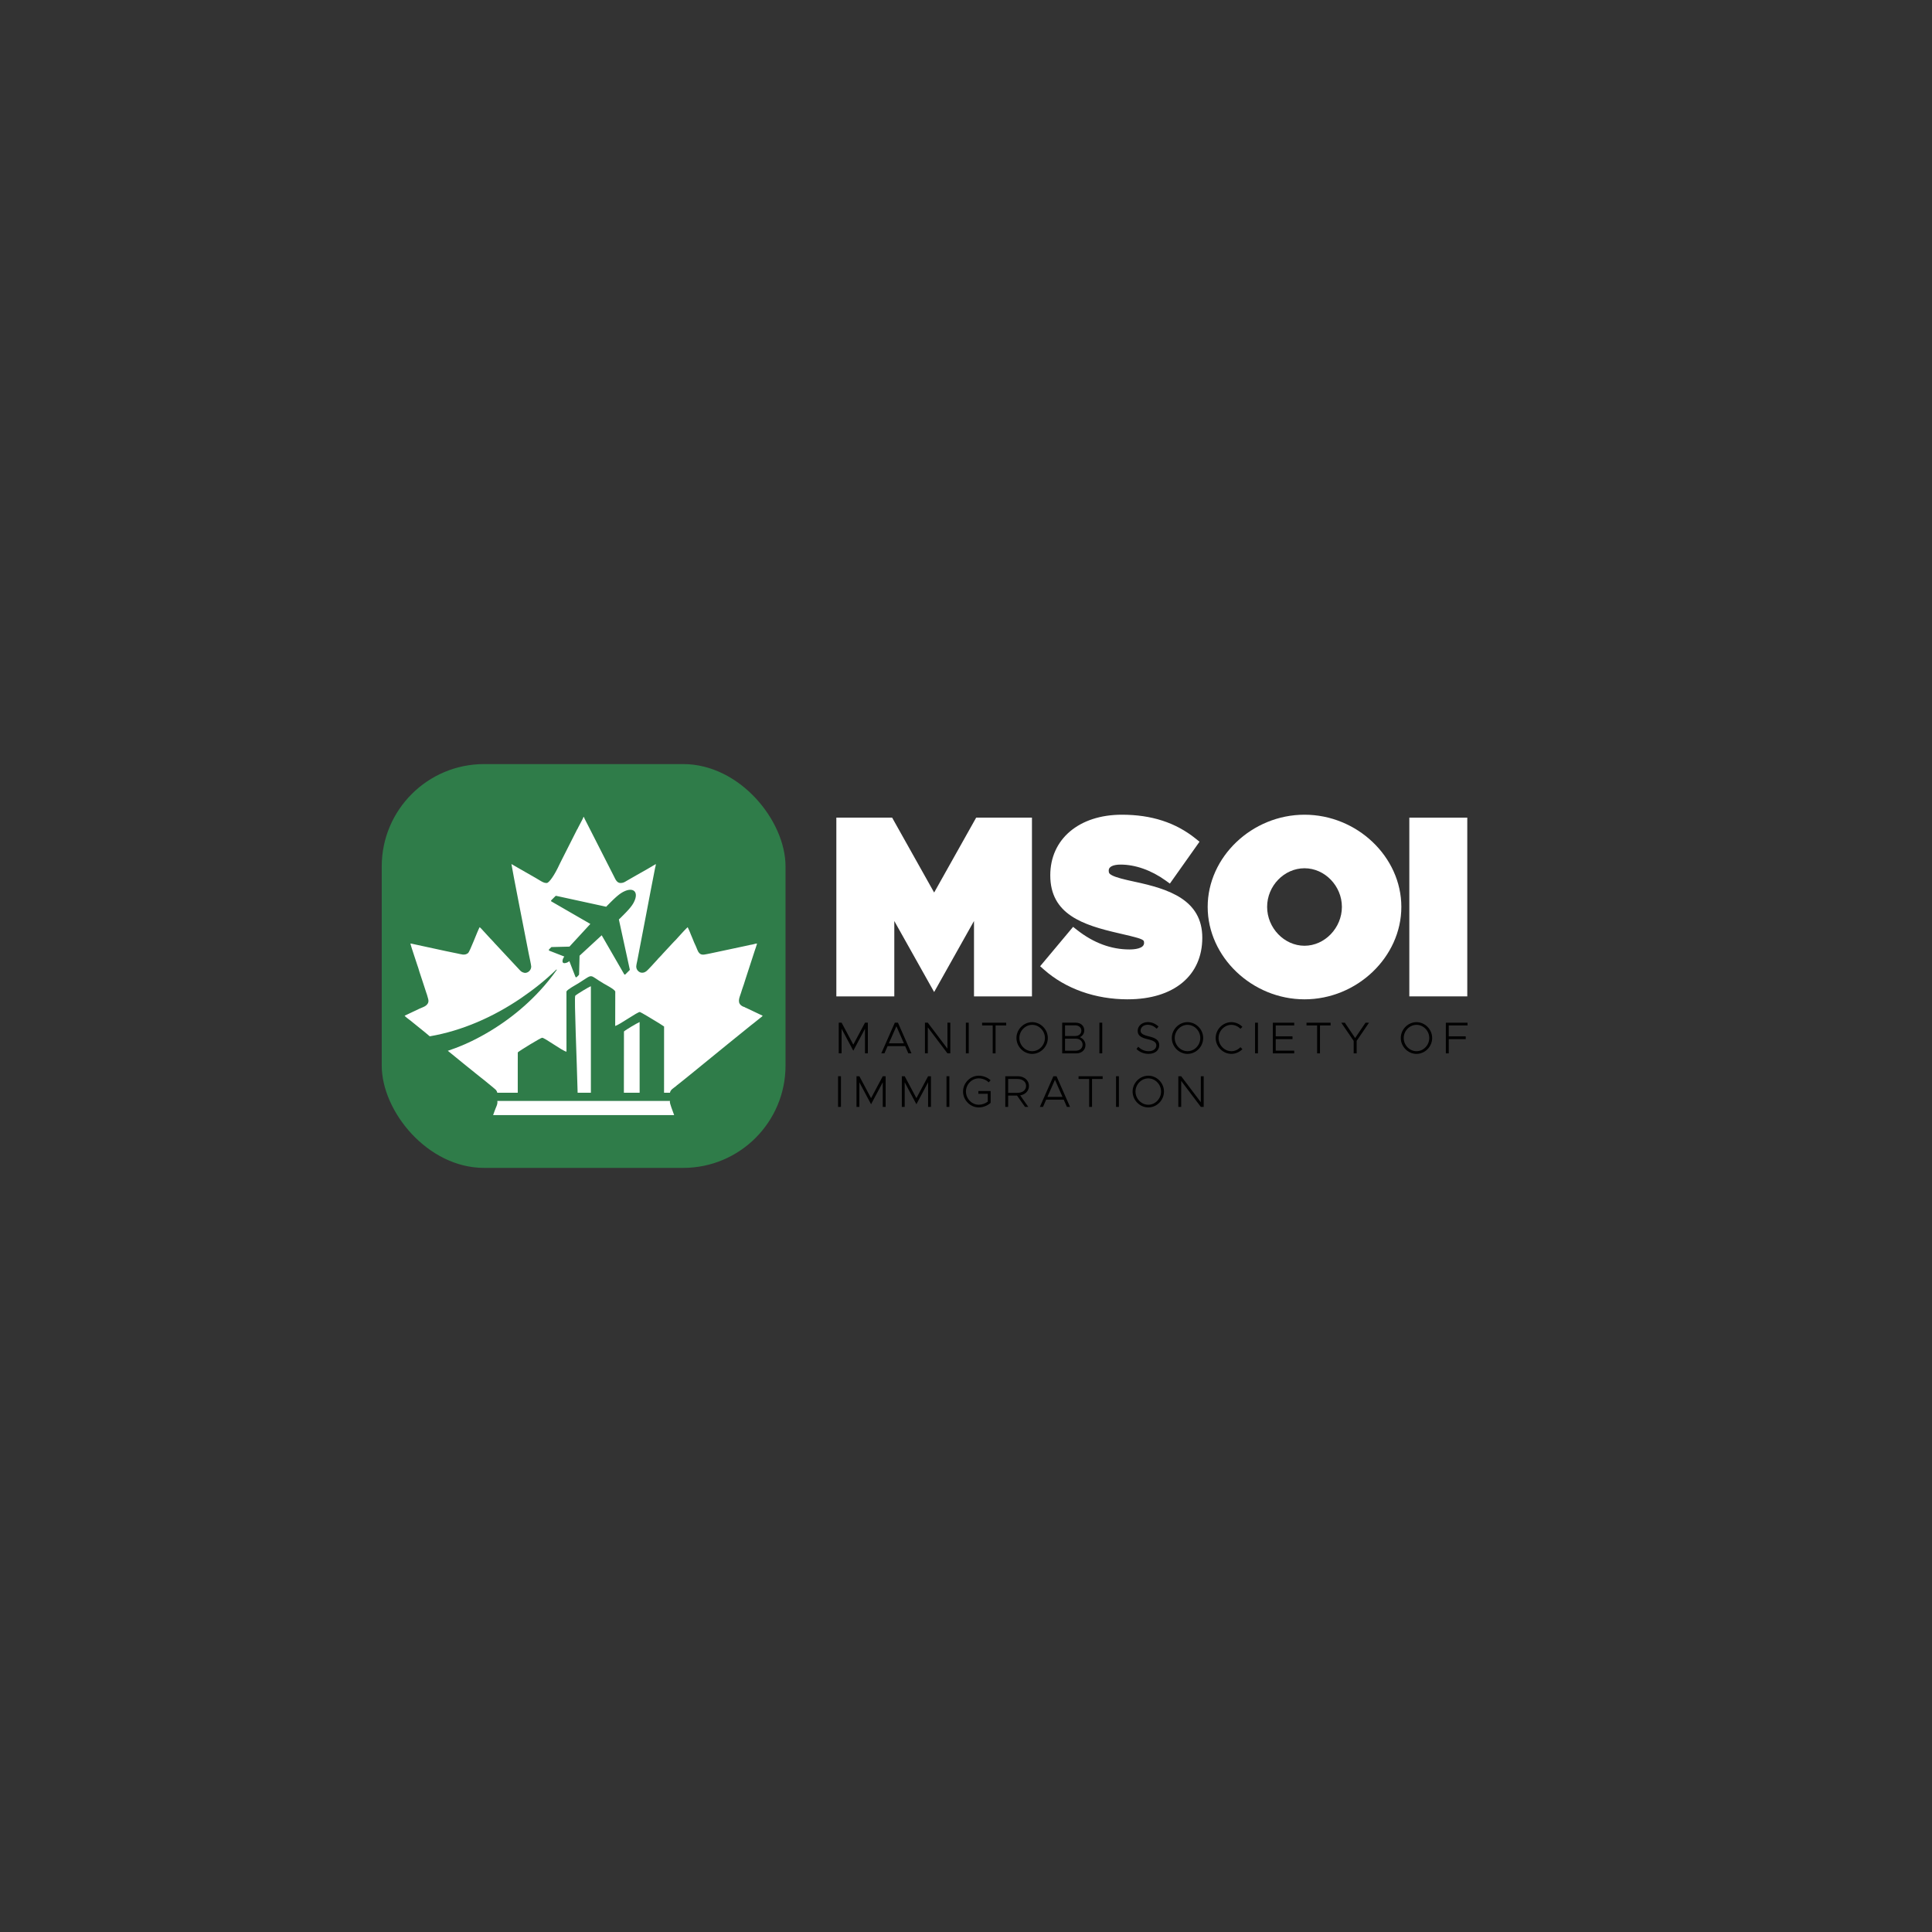 <?xml version="1.0" encoding="UTF-8"?>
<svg id="Layer_1" data-name="Layer 1" xmlns="http://www.w3.org/2000/svg" viewBox="0 0 1080 1080">
  <rect x="0" y="0" width="1080" height="1080" fill="#333333" stroke="none"/>
  <defs>
    <style>
      .cls-1 {
        fill: #2f7c49;
      }

      .cls-1, .cls-2, .cls-3, .cls-4, .cls-5 {
        stroke-width: 0px;
      }

      .cls-3, .cls-4 {
        fill: #fff;
      }

      .cls-4 {
        fill-rule: evenodd;
      }

      .cls-5 {
        fill: #fff;
      }
    </style>
  </defs>
  <path class="cls-4" d="M294.27,589.86c1.15-.95,7.2-4.85,8.76-5.26v25.07h-8.68c0-3.15-.02-6.4-.05-9.58-.02-3.58-.05-7.07-.04-10.23Z"/>
  <g>
    <rect class="cls-1" x="213.39" y="427.13" width="225.73" height="225.73" rx="57.21" ry="57.21"/>
    <path class="cls-3" d="M376.84,623.34h-101.18l.93-2.58c.64-1.84,1.76-3.57,1.42-5.32h96.51c-.04.2-.05.4-.05.62,0,.93,1.44,4.74,2.38,7.27Z"/>
    <path class="cls-4" d="M330.31,551.33v59.53s-7.41,0-7.41,0c-.44-18.35-1.98-52.83-1.34-54.24.86-.85,7.56-4.92,8.75-5.3Z"/>
    <path class="cls-4" d="M357.56,599.51v11.35s-8.8,0-8.8,0v-3.75s.04-30.51.04-30.51c1.24-1.1,7.11-4.54,8.75-5.28v28.2Z"/>
    <path class="cls-4" d="M417.22,563.47c-.37-.09-.65-.28-.92-.46-.37-.1-.65-.19-1.02-.37-3.5-1.75-2.03-4.7-1.1-7.47.18-.73.46-1.29.64-2.03.65-1.93,1.38-3.87,1.94-5.89l5.16-15.86c.37-1.19,1.01-2.76,1.29-3.96-.65,0-1.29.19-1.84.37-.65.18-1.2.28-1.85.37-1.2.28-2.58.55-3.78.83l-18.61,3.96c-.56.09-1.29.28-1.85.37-2.3.46-4.14.92-5.43-2.3-.56-1.48-1.2-2.86-1.85-4.24-.55-1.48-1.19-2.86-1.75-4.24-.55-1.39-1.1-2.86-1.84-4.24-.37.27-1.75,1.75-2.21,2.21l-3.04,3.32c-.56.73-1.94,2.12-2.59,2.76l-6.17,6.64c-.55.74-1.93,2.02-2.58,2.76q-.18.28-.37.46l-2.21,2.4c-.37.37-.55.55-.83.92l-1.75,1.85c-1.01,1.01-1.75,1.93-3.32,2.11-1.93.28-3.68-1.47-3.68-3.41,0-.55.18-1.29.27-1.84.1-.55.19-1.11.37-1.75,3.41-17.33,6.54-34.56,9.95-51.79.19-.56.37-1.29.37-1.94l-4.7,2.77c-3.96,2.3-7.92,4.42-11.79,6.72-1.02.65-1.85,1.11-3.23,1.11-2.03,0-2.86-2.03-3.59-3.5l-15.76-30.97c-.28-.55-1.02-1.93-1.2-2.48h-.19c-.09.55-.82,1.84-1.1,2.39l-1.84,3.5c-.19.46-.37.83-.65,1.2l-8.48,16.77c-.37.74-.74,1.57-1.2,2.4-2.93,6.42-6,10.69-7.28,10.69-.59,0-1.17-.13-1.17-.13-.72-.18-1.28-.51-1.96-.88-3.87-2.4-7.92-4.52-11.79-6.82l-4.8-2.77c0,.92,8.94,46.36,9.68,50.14.18.92,1.38,6.36,1.38,7.18,0,1.94-1.75,3.69-3.69,3.51-.46-.1-1.1-.28-1.38-.46-.28-.1-.83-.56-1.01-.74l-14.01-15.02c-.37-.28-.46-.56-.83-.93l-1.29-1.38c-.09-.18-.27-.27-.46-.46l-5.16-5.62c-.28-.28-.65-.74-1.02-.92-1.38,2.58-5.34,13.45-6.45,14.47-1.93,1.57-4.05.55-6.17.18-8.02-1.57-16.13-3.5-24.15-5.16-.55-.09-1.38-.37-1.93-.37.27,1.39,3.22,9.95,3.78,11.8.46,1.38.92,2.58,1.29,4.05.64,2.12,1.93,5.63,2.58,7.84.46,1.38.83,2.67,1.29,3.96.27.64.46,1.38.64,2.03.65,2.02,1.02,3.41-.83,4.97-.73.65-2.58,1.3-3.59,1.75l-8.39,3.97c.37.55,2.49,2.12,3.23,2.67l8.2,6.63c.55.47,1.11.93,1.66,1.39.31.27.64.54.97.82,18.21-3.12,35.59-10.88,50.89-21.25,3.55-2.42,7.02-4.97,10.38-7.67,3.3-2.66,6.49-5.46,9.54-8.44l.22.19c-2.93,4.13-6.13,8.08-9.59,11.8-10.7,11.57-23.74,21.08-37.86,27.98-.65.32-3.23,1.49-3.8,1.76-1.77.74-3.64,1.55-5.44,2.21-1.37.52-2.8,1.03-4.24,1.51l2.2,1.78c4.42,3.59,8.76,7.19,13.18,10.69,1.47,1.1,11.06,8.85,11.52,9.4.43.53.67,1.06.77,1.59h11.43v-15.46s.02-7.12.02-7.12c1.18-1.06,12.78-8.15,13.59-8.17,1.49-.02,11.38,7.42,13.63,7.79l-.02-33.68c.72-1.26,5.11-3.58,6.64-4.53,9-5.6,5.37-5.04,14.13.09,1.33.77,6.02,3.2,6.52,4.44l-.04,19.32c2.68-.84,12.52-7.96,13.81-7.83.38.04,6.82,3.87,10.71,6.28,1.43.89,2.51,1.59,2.81,1.83l-.02,37.04h3.3c.31-1.76,1.93-2.53,3.17-3.53.28-.27.55-.46.83-.73.55-.37,1.02-.83,1.66-1.29,4.42-3.51,8.76-7.1,13.18-10.69,8.85-7.19,17.6-14.38,26.45-21.48.55-.37,1.01-.83,1.66-1.29l3.32-2.67c.46-.37,1.19-.83,1.56-1.38l-9.12-4.33ZM354.31,504.41c-.04.08-.08.15-.13.23-.08.15-.17.31-.26.46-.05.08-.09.15-.14.23s-.1.15-.15.23-.1.15-.15.23c-.05.07-.1.15-.15.23-.05.07-.11.15-.16.23-.06.07-.11.15-.17.22-.05.08-.11.16-.17.23-.06.08-.11.16-.17.23-.06.08-.12.15-.18.23-.06.08-.12.15-.18.23-.06.07-.13.15-.19.23-.06.07-.13.15-.19.22-.06.08-.13.16-.19.23-.14.16-.27.31-.4.46-.07.08-.14.15-.21.23s-.14.15-.21.23c-.14.15-.28.31-.42.46-.07.08-.15.15-.22.23-.07.08-.14.15-.22.23-.07.08-.15.16-.22.23-.07.08-.15.16-.22.23-.15.16-.31.31-.46.47-.08.08-.15.15-.23.23-.08.08-.15.16-.23.24-.16.15-.31.31-.47.47-.08.08-.16.15-.24.23-.08.08-.16.16-.24.24-.07.08-.15.16-.23.24l-.24.24c-.08.08-.16.16-.24.24-.08.08-.17.16-.25.24-.08.08-.16.16-.24.24h-.01s-.58.54-.58.54l6.1,27.96c.04.14,0,.28-.11.39l-2.35,2.35c-.1.1-.22.14-.36.12-.14-.02-.25-.09-.31-.21l-12.57-21.76-12.37,11.41-.27,10.48c-.01.12-.05.22-.13.3l-1.17,1.17c-.11.11-.26.15-.41.12-.16-.03-.27-.13-.33-.28l-3.4-8.74s-.03.02-.05.03c-.03.03-.06.05-.09.07-.03.02-.06.05-.09.07-.03.02-.06.04-.09.06-.03.02-.06.05-.1.07-.03.02-.06.04-.09.06-.03.02-.06.04-.09.06-.03,0-.06.03-.09.05-.07.04-.13.08-.19.11-.03.02-.06.03-.09.05-.13.06-.25.12-.38.17-.03.02-.06.03-.1.04-.06.03-.12.05-.19.07-.95.31-1.6.28-1.93-.08-.29-.31-.34-.89-.12-1.73.02-.06.04-.12.06-.19.02-.06.04-.13.06-.19.02-.03.03-.06.04-.09.05-.13.11-.25.18-.38,0-.03.03-.06.05-.09.03-.06.07-.13.1-.19.02-.03.04-.06.06-.09.02-.03.04-.06.06-.09.02-.04.04-.07.06-.1.02-.03.04-.06.06-.09.02-.03.05-.06.07-.09.02-.03.04-.05.07-.09l-8.37-3.26c-.14-.06-.24-.18-.28-.33-.03-.16.02-.3.13-.41l1.16-1.17c.09-.09.19-.13.31-.13l9.92-.25,11.68-12.68-21.75-12.56c-.12-.07-.2-.18-.21-.31-.02-.14.02-.27.12-.36l2.35-2.35c.1-.11.24-.15.39-.12l27.96,6.09.52-.56h.02v-.02c.08-.08.16-.16.24-.24l.24-.24c.08-.08.16-.16.24-.24l.24-.24c.08-.08.16-.16.24-.24.07-.08.15-.16.23-.24.08-.08.16-.15.24-.23.16-.16.31-.32.47-.47.08-.08.16-.16.23-.23.08-.08.16-.16.24-.23.15-.16.31-.31.46-.46.08-.07.16-.15.23-.22.08-.08.16-.15.24-.23.07-.07.15-.14.23-.21.07-.08.15-.15.23-.22.15-.14.3-.29.46-.43.07-.07.15-.14.23-.2.07-.07.15-.14.23-.21.15-.13.3-.27.45-.4.08-.06.16-.13.23-.19.08-.07.15-.13.23-.19.08-.07.15-.13.23-.19.07-.06.15-.12.23-.18.07-.06.15-.12.23-.18.07-.06.15-.12.22-.18.08-.05.16-.11.23-.17.08-.05.15-.11.23-.16.08-.06.15-.11.23-.16s.15-.11.23-.16c.07-.05.15-.1.23-.15.07-.05.15-.1.23-.14.07-.05.15-.1.23-.14.15-.09.3-.18.46-.27.07-.04.15-.08.23-.12,5.72-2.98,8.85.15,5.87,5.87Z"/>
  </g>
  <g>
    <path class="cls-2" d="M468.86,571.69h1.6l6.54,12.27,6.54-12.27h1.6v17.14h-1.6v-13.75l-6.54,12.27-6.54-12.27v13.75h-1.6v-17.14Z"/>
    <path class="cls-2" d="M506,584.79h-9.83l-1.77,4.04h-1.75l7.56-17.14h1.75l7.56,17.14h-1.75l-1.77-4.04ZM505.31,583.24l-4.22-9.58-4.22,9.58h8.43Z"/>
    <path class="cls-2" d="M517.05,571.69h1.6l10.98,14.54v-14.54h1.6v17.14h-1.6l-10.98-14.54v14.54h-1.6v-17.14Z"/>
    <path class="cls-2" d="M539.92,571.69h1.6v17.14h-1.6v-17.14Z"/>
    <path class="cls-2" d="M554.94,573.22h-5.94v-1.52h13.47v1.52h-5.94v15.62h-1.6v-15.62Z"/>
    <path class="cls-2" d="M568.2,580.25c0-4.82,4.04-8.86,8.78-8.86s8.76,4.04,8.76,8.86-3.99,8.88-8.76,8.88-8.78-4.07-8.78-8.88ZM584.12,580.25c0-3.99-3.24-7.36-7.13-7.36s-7.16,3.37-7.16,7.36,3.27,7.38,7.16,7.38,7.13-3.37,7.13-7.38Z"/>
    <path class="cls-2" d="M593.77,571.69h7.63c2.77,0,4.71,1.77,4.71,4.27,0,1.82-.95,3.07-2.44,3.82,1.92.87,3.12,2.5,3.12,4.37,0,2.74-2.12,4.69-5.09,4.69h-7.93v-17.14ZM601.15,579.13c1.97,0,3.34-1.25,3.34-2.99s-1.42-2.97-3.44-2.97h-5.69v5.96h5.79ZM601.35,587.36c2.25,0,3.82-1.42,3.82-3.39s-1.57-3.37-3.82-3.37h-5.99v6.76h5.99Z"/>
    <path class="cls-2" d="M614.57,571.69h1.6v17.14h-1.6v-17.14Z"/>
    <path class="cls-2" d="M635.3,586.39l1-1.25c1.5,1.5,3.44,2.5,5.81,2.5,2.72,0,4.29-1.5,4.29-3.24,0-1.87-1.57-2.72-4.82-3.47-3.62-.85-5.61-1.97-5.61-4.67s2.39-4.89,5.66-4.89c2.4,0,4.37.97,5.99,2.45l-1,1.25c-1.42-1.4-3.22-2.22-5.06-2.22-2.32,0-3.97,1.47-3.97,3.29,0,1.72,1.62,2.47,4.79,3.24,3.52.82,5.64,2.07,5.64,4.86s-2.17,4.87-5.96,4.87c-2.72,0-5.04-1.02-6.76-2.72Z"/>
    <path class="cls-2" d="M655.05,580.25c0-4.82,4.04-8.86,8.78-8.86s8.76,4.04,8.76,8.86-3.99,8.88-8.76,8.88-8.78-4.07-8.78-8.88ZM670.97,580.25c0-3.99-3.24-7.36-7.13-7.36s-7.16,3.37-7.16,7.36,3.27,7.38,7.16,7.38,7.13-3.37,7.13-7.38Z"/>
    <path class="cls-2" d="M679.57,580.25c0-4.82,4.04-8.86,8.78-8.86,2.37,0,4.57,1,6.16,2.62l-1.1,1.1c-1.3-1.35-3.12-2.22-5.06-2.22-3.89,0-7.16,3.37-7.16,7.36s3.27,7.38,7.16,7.38c1.95,0,3.77-.87,5.06-2.25l1.1,1.12c-1.6,1.6-3.79,2.62-6.16,2.62-4.74,0-8.78-4.07-8.78-8.88Z"/>
    <path class="cls-2" d="M701.59,571.69h1.6v17.14h-1.6v-17.14Z"/>
    <path class="cls-2" d="M713.14,573.22v6.11h9.38v1.55h-9.38v6.44h10.33v1.52h-11.95v-17.14h11.95v1.52h-10.33Z"/>
    <path class="cls-2" d="M736.29,573.22h-5.94v-1.52h13.47v1.52h-5.94v15.62h-1.6v-15.62Z"/>
    <path class="cls-2" d="M756.71,581.85l-6.94-10.15h2l5.76,8.58,5.81-8.58h1.95l-6.91,10.15v6.99h-1.67v-6.99Z"/>
    <path class="cls-2" d="M783.05,580.25c0-4.82,4.04-8.86,8.78-8.86s8.76,4.04,8.76,8.86-3.99,8.88-8.76,8.88-8.78-4.07-8.78-8.88ZM798.97,580.25c0-3.99-3.24-7.36-7.13-7.36s-7.16,3.37-7.16,7.36,3.27,7.38,7.16,7.38,7.13-3.37,7.13-7.38Z"/>
    <path class="cls-2" d="M809.86,573.22v6.11h9.48v1.55h-9.48v7.96h-1.62v-17.14h12.12v1.52h-10.5Z"/>
    <path class="cls-2" d="M468.49,601.62h1.6v17.14h-1.6v-17.14Z"/>
    <path class="cls-2" d="M478.79,601.62h1.6l6.54,12.27,6.54-12.27h1.6v17.14h-1.6v-13.75l-6.54,12.27-6.54-12.27v13.75h-1.6v-17.14Z"/>
    <path class="cls-2" d="M504.13,601.62h1.6l6.54,12.27,6.54-12.27h1.6v17.14h-1.6v-13.75l-6.54,12.27-6.54-12.27v13.75h-1.6v-17.14Z"/>
    <path class="cls-2" d="M529.1,601.62h1.6v17.14h-1.6v-17.14Z"/>
    <path class="cls-2" d="M546.91,609.91h6.86v6.56c-1.62,1.57-4.22,2.59-6.64,2.59-4.74,0-8.78-4.07-8.78-8.88s4.04-8.86,8.78-8.86c2.42,0,5.01,1,6.64,2.59l-1.1,1.12c-1.35-1.37-3.52-2.22-5.54-2.22-3.89,0-7.16,3.37-7.16,7.36s3.27,7.38,7.16,7.38c1.77,0,3.67-.65,5.04-1.75v-4.39h-5.26v-1.52Z"/>
    <path class="cls-2" d="M570.3,612.33l4.54,6.44h-1.85l-4.47-6.34h-4.96v6.34h-1.6v-17.14h7.04c3.52,0,6.19,2.25,6.19,5.41,0,2.77-2.02,4.82-4.89,5.29ZM563.56,610.9h5.16c2.87,0,4.87-1.5,4.87-3.87s-2-3.89-4.87-3.89h-5.16v7.76Z"/>
    <path class="cls-2" d="M594.64,614.72h-9.83l-1.77,4.04h-1.75l7.56-17.14h1.75l7.56,17.14h-1.75l-1.77-4.04ZM593.95,613.17l-4.22-9.58-4.22,9.58h8.43Z"/>
    <path class="cls-2" d="M608.86,603.15h-5.94v-1.52h13.47v1.52h-5.94v15.62h-1.6v-15.62Z"/>
    <path class="cls-2" d="M623.87,601.62h1.6v17.14h-1.6v-17.14Z"/>
    <path class="cls-2" d="M633.13,610.18c0-4.82,4.04-8.86,8.78-8.86s8.76,4.04,8.76,8.86-3.99,8.88-8.76,8.88-8.78-4.07-8.78-8.88ZM649.04,610.18c0-3.99-3.24-7.36-7.13-7.36s-7.16,3.37-7.16,7.36,3.27,7.38,7.16,7.38,7.13-3.37,7.13-7.38Z"/>
    <path class="cls-2" d="M658.69,601.62h1.6l10.98,14.54v-14.54h1.6v17.14h-1.6l-10.98-14.54v14.54h-1.6v-17.14Z"/>
  </g>
  <polygon class="cls-5" points="576.87 556.98 576.87 457.07 545.68 457.07 522.19 498.93 498.71 457.07 467.52 457.07 467.52 556.98 499.92 556.98 499.92 514.85 522.19 554.55 544.47 514.85 544.47 556.98 576.87 556.98"/>
  <path class="cls-5" d="M630.42,558.62c25.7,0,41.67-13.19,41.67-34.41s-18.73-27.26-37.91-31.34h0c-5.92-1.27-10.33-2.36-12.62-3.59-1.53-.82-1.78-1.37-1.78-2.73,0-2.03,2.49-3.24,6.67-3.24,8.22,0,17.15,3.16,25.13,8.9l2.39,1.72,16.57-23.4-2.14-1.72c-11.21-9-24.71-13.38-41.26-13.38-23.94,0-40.03,13.61-40.03,33.87,0,21.85,18.17,27.8,38.41,32.42l.64.15c8.78,2.03,12.18,2.9,13.1,3.98l.07.1c.07.1.22.34.22,1.15,0,3.3-5.71,3.65-8.17,3.65-10.24,0-20.09-3.66-29.28-10.88l-2.23-1.75-18.43,22.01,2.13,1.88c12.11,10.72,28.74,16.62,46.85,16.62Z"/>
  <path class="cls-5" d="M729.23,455.43c-29.34,0-54.13,23.6-54.13,51.53s24.79,51.67,54.13,51.67,54.13-23.66,54.13-51.67-24.79-51.53-54.13-51.53ZM729.23,528.68c-11.33,0-20.9-9.95-20.9-21.73s9.57-21.59,20.9-21.59,20.9,9.89,20.9,21.59-9.57,21.73-20.9,21.73Z"/>
  <rect class="cls-5" x="787.82" y="457.07" width="32.4" height="99.91"/>
</svg>